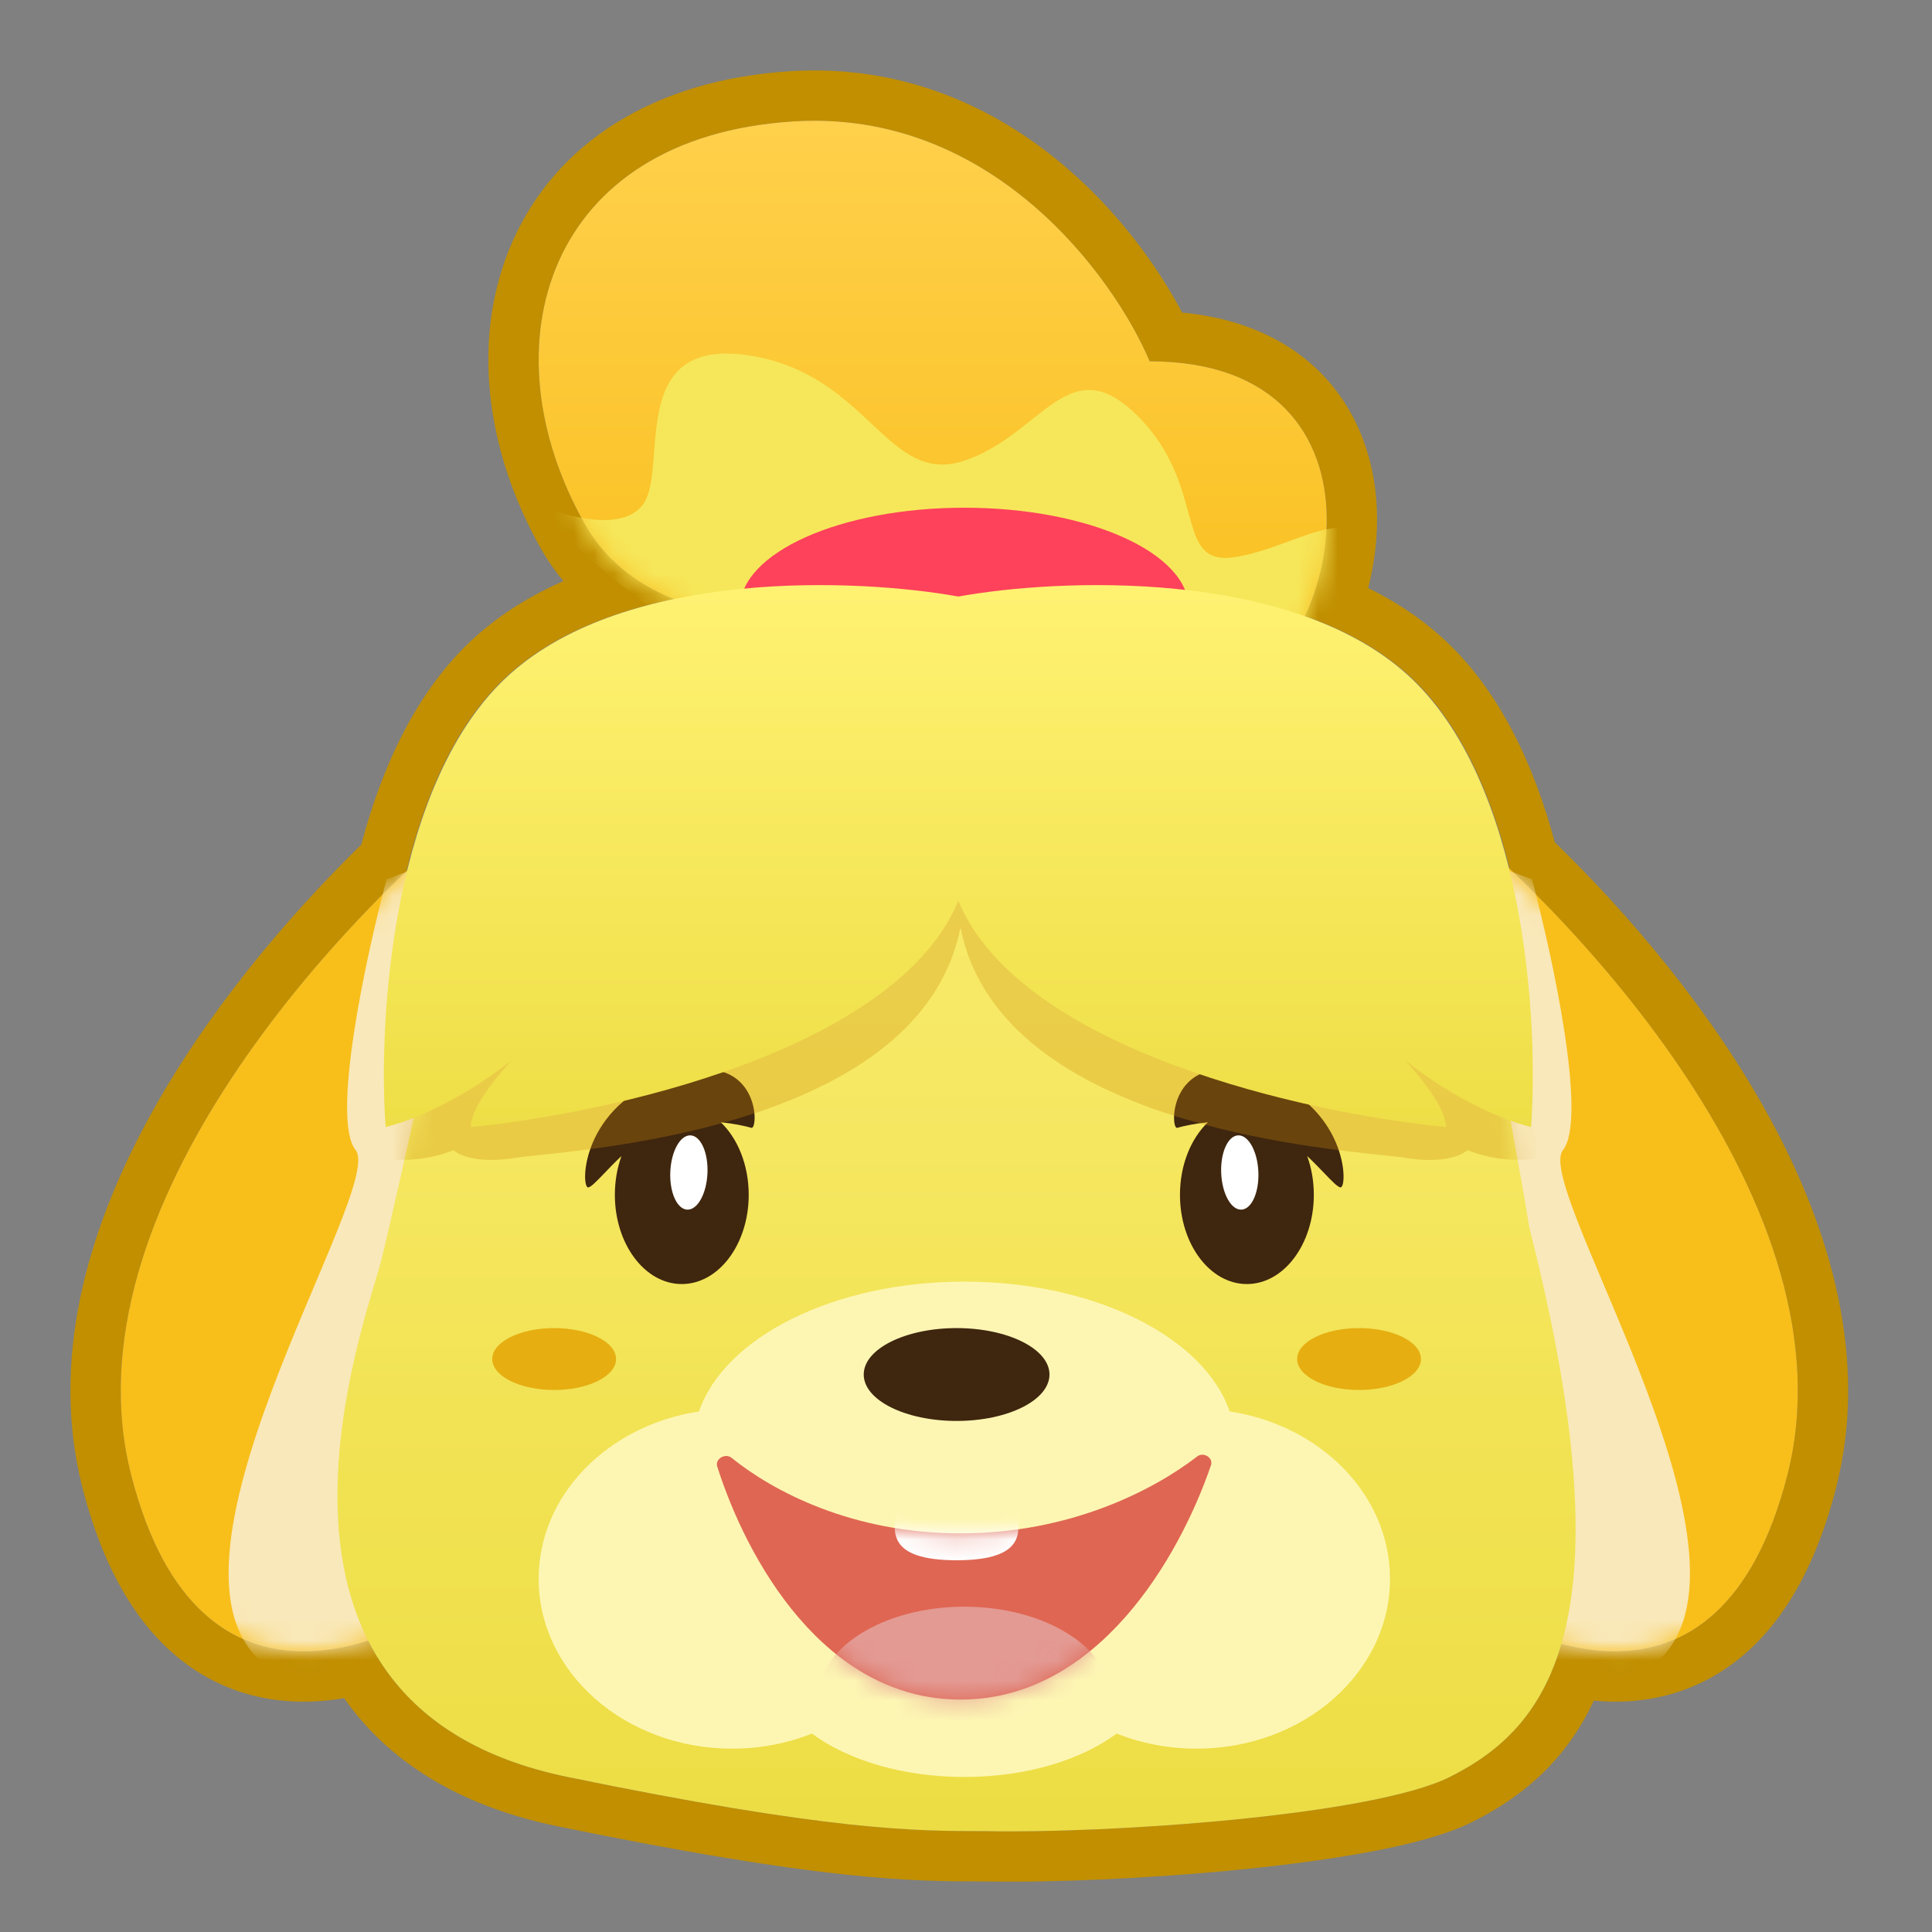 <svg width="96" height="96" viewBox="0 0 96 96" fill="none" xmlns="http://www.w3.org/2000/svg">
<rect x="0" y="0" width="96" height="96" fill="#808080" stroke="none"/>
<path fill-rule="evenodd" clip-rule="evenodd" d="M58.737 15.529C57.551 13.284 55.608 10.561 52.922 8.273C49.589 5.433 45.001 3.18 39.282 3.537C32.388 3.968 27.602 7.179 25.471 11.99C23.395 16.674 24.087 22.322 26.878 27.26C27.21 27.848 27.585 28.384 27.995 28.871C26.424 29.567 24.939 30.465 23.648 31.62C20.67 34.285 18.95 38.19 17.952 41.97C14.255 45.585 10.197 50.367 7.329 55.672C4.34 61.199 2.481 67.603 4.096 73.918C5.298 78.618 7.41 81.762 10.331 83.369C12.555 84.593 14.925 84.749 17.099 84.382C19.221 87.41 22.641 89.704 27.697 90.745C40.887 93.46 45.297 93.488 48.941 93.488C52.136 93.553 57.03 93.354 61.616 92.899C63.919 92.67 66.184 92.373 68.143 92.002C70.037 91.644 71.867 91.178 73.159 90.532C75.491 89.366 77.748 87.608 79.194 84.507C81.21 84.691 83.349 84.38 85.344 83.171C88.093 81.505 90.082 78.428 91.236 73.918C92.86 67.569 90.972 61.13 87.954 55.581C85.057 50.254 80.965 45.457 77.255 41.848C76.253 38.109 74.538 34.257 71.591 31.621C70.501 30.645 69.276 29.856 67.984 29.218C68.632 26.7 68.63 23.881 67.548 21.385C66.149 18.158 63.167 15.954 58.737 15.529ZM67.144 31.594C66.414 31.216 65.644 30.89 64.846 30.609C65.156 29.941 65.408 29.229 65.589 28.496C66.787 23.669 64.962 17.954 57.127 17.954C55.333 13.724 49.282 5.417 39.437 6.032C27.131 6.802 24.055 17.185 29.054 26.03C29.467 26.76 29.968 27.39 30.541 27.93C31.38 28.723 32.374 29.322 33.47 29.763C32.292 30.008 31.137 30.328 30.039 30.738C28.268 31.398 26.646 32.293 25.315 33.484C22.702 35.822 21.119 39.476 20.201 43.272C12.773 50.383 3.728 62.39 6.518 73.298C8.723 81.919 13.77 82.951 18.295 81.525C19.871 84.637 22.871 87.199 28.201 88.296C41.276 90.988 45.506 90.988 48.967 90.988C55.12 91.116 68.195 90.219 72.041 88.296C74.392 87.12 76.525 85.331 77.586 81.685C81.964 82.856 86.698 81.572 88.814 73.298C91.62 62.331 82.46 50.253 75.01 43.157C74.088 39.402 72.511 35.798 69.924 33.484C69.098 32.745 68.16 32.12 67.144 31.594Z" fill="#C18F00"/>
<path d="M39.437 6.032C49.282 5.417 55.333 13.724 57.127 17.954C69.818 17.954 66.741 32.952 60.588 34.874C55.666 36.413 52.128 31.413 50.974 28.721C45.334 30.773 33.054 33.105 29.054 26.03C24.055 17.185 27.131 6.801 39.437 6.032Z" fill="url(#paint0_linear_1_1080)"/>
<mask id="mask0_1_1080" style="mask-type:alpha" maskUnits="userSpaceOnUse" x="26" y="6" width="40" height="30">
<path d="M39.437 6.032C49.282 5.417 55.333 13.724 57.127 17.954C69.818 17.954 66.741 32.952 60.588 34.874C55.666 36.413 52.128 31.413 50.974 28.721C45.334 30.773 33.054 33.105 29.054 26.03C24.055 17.185 27.131 6.801 39.437 6.032Z" fill="#F8BE1A"/>
</mask>
<g mask="url(#mask0_1_1080)">
<path d="M31.949 25.07C30.912 26.467 28.062 25.652 26.766 25.07C29.07 28.126 36.527 34.673 47.928 36.42C62.181 38.602 69.091 30.745 68.227 27.689C67.363 24.633 64.34 27.253 61.317 27.689C58.294 28.126 60.021 24.197 56.566 20.705C53.111 17.212 51.815 21.578 47.928 22.887C44.041 24.197 43.178 18.522 37.131 17.649C31.085 16.776 33.245 23.324 31.949 25.07Z" fill="#F6E75A"/>
</g>
<ellipse cx="47.917" cy="30.227" rx="11.152" ry="4.999" fill="#FE425B"/>
<path d="M24.592 77.913C19.978 81.887 9.902 86.527 6.518 73.298C3.138 60.085 17.125 45.26 24.566 39.477L24.592 77.913Z" fill="#F8BE1A"/>
<mask id="mask1_1_1080" style="mask-type:alpha" maskUnits="userSpaceOnUse" x="6" y="39" width="19" height="44">
<path d="M24.592 77.913C19.978 81.887 9.902 86.527 6.518 73.298C3.138 60.085 17.125 45.26 24.566 39.477L24.592 77.913Z" fill="#F8BE1A"/>
</mask>
<g mask="url(#mask1_1_1080)">
<g style="mix-blend-mode:multiply">
<path d="M17.67 57.147C16.44 55.608 18.183 47.533 19.209 43.687L23.439 42.149L24.592 79.451C23.182 82.143 18.978 86.604 13.44 82.912C6.518 78.297 19.209 59.069 17.67 57.147Z" fill="#F9E8B9"/>
</g>
</g>
<path d="M70.74 77.913C75.354 81.887 85.43 86.527 88.814 73.298C92.194 60.085 78.207 45.26 70.766 39.477L70.74 77.913Z" fill="#F8BE1A"/>
<mask id="mask2_1_1080" style="mask-type:alpha" maskUnits="userSpaceOnUse" x="70" y="39" width="20" height="44">
<path d="M70.74 77.913C75.354 81.887 85.43 86.527 88.814 73.298C92.194 60.085 78.207 45.26 70.766 39.477L70.74 77.913Z" fill="#F8BE1A"/>
</mask>
<g mask="url(#mask2_1_1080)">
<g style="mix-blend-mode:multiply">
<path d="M77.662 57.147C78.892 55.608 77.149 47.533 76.124 43.687L71.893 42.149L70.74 79.451C72.15 82.143 76.354 86.604 81.892 82.912C88.814 78.298 76.124 59.069 77.662 57.147Z" fill="#F9E8B9"/>
</g>
</g>
<path d="M23.586 41.764L48.967 31.766L73.194 41.764C73.194 46.687 75.221 56.121 75.99 60.992C80.989 80.605 77.001 85.816 72.041 88.296C68.195 90.219 55.12 91.116 48.967 90.988C45.506 90.988 41.276 90.988 28.201 88.296C10.837 84.721 18.202 65.607 18.971 62.53C19.587 60.069 22.304 47.661 23.586 41.764Z" fill="url(#paint1_linear_1_1080)"/>
<ellipse cx="27.535" cy="67.53" rx="3.076" ry="1.538" fill="#E6AE11"/>
<ellipse cx="67.53" cy="67.53" rx="3.076" ry="1.538" fill="#E6AE11"/>
<path fill-rule="evenodd" clip-rule="evenodd" d="M47.917 63.684C54.419 63.684 59.844 66.454 61.102 70.136C65.626 70.822 69.068 74.284 69.068 78.451C69.068 83.112 64.764 86.89 59.454 86.89C58.039 86.89 56.696 86.621 55.486 86.14C53.726 87.453 50.99 88.296 47.917 88.296C44.844 88.296 42.108 87.453 40.348 86.14C39.139 86.621 37.795 86.89 36.38 86.89C31.071 86.89 26.766 83.112 26.766 78.451C26.766 74.284 30.208 70.822 34.733 70.136C35.991 66.454 41.416 63.684 47.917 63.684Z" fill="#FDF6B3"/>
<path d="M47.728 76.192C42.336 76.192 38.398 74.093 36.354 72.44C36.042 72.188 35.518 72.487 35.639 72.87C37.095 77.461 40.943 84.451 47.728 84.451C54.542 84.451 58.598 77.4 60.172 72.81C60.301 72.434 59.802 72.127 59.487 72.371C57.337 74.033 53.195 76.192 47.728 76.192Z" fill="#DF6653"/>
<mask id="mask3_1_1080" style="mask-type:alpha" maskUnits="userSpaceOnUse" x="35" y="72" width="26" height="13">
<path d="M47.728 76.192C42.643 76.192 38.851 74.325 36.721 72.726C36.304 72.412 35.617 72.819 35.785 73.313C37.342 77.897 41.158 84.45 47.728 84.45C54.334 84.45 58.348 77.823 60.021 73.236C60.199 72.75 59.545 72.338 59.126 72.641C56.891 74.258 52.903 76.192 47.728 76.192Z" fill="#DF6653"/>
</mask>
<g mask="url(#mask3_1_1080)">
<ellipse cx="47.917" cy="84.451" rx="7.307" ry="4.615" fill="#E39A93"/>
<path d="M47.533 77.528C43.973 77.528 44.481 75.99 44.481 75.221H50.584C50.584 75.99 51.093 77.528 47.533 77.528Z" fill="white"/>
</g>
<ellipse cx="47.533" cy="68.299" rx="4.615" ry="2.307" fill="#3F260F"/>
<path fill-rule="evenodd" clip-rule="evenodd" d="M35.814 55.764C36.447 55.828 37 55.944 37.35 56.044C37.719 56.044 37.719 51.979 33.285 53.457C28.851 54.935 28.851 59 29.221 59C29.355 59 29.635 58.708 30.026 58.301C30.27 58.045 30.558 57.745 30.881 57.443C30.67 58.026 30.552 58.679 30.552 59.37C30.552 61.818 32.041 63.804 33.877 63.804C35.714 63.804 37.203 61.818 37.203 59.37C37.203 57.884 36.655 56.569 35.814 55.764Z" fill="#3F260F"/>
<ellipse cx="34.23" cy="58.261" rx="0.924" ry="1.847" transform="rotate(2.565 34.23 58.261)" fill="white"/>
<path fill-rule="evenodd" clip-rule="evenodd" d="M60.021 55.764C59.388 55.828 58.835 55.944 58.484 56.044C58.115 56.044 58.115 51.979 62.549 53.457C66.983 54.935 66.983 59 66.614 59C66.48 59 66.2 58.708 65.809 58.301C65.564 58.045 65.276 57.745 64.953 57.443C65.164 58.026 65.283 58.679 65.283 59.37C65.283 61.818 63.794 63.804 61.957 63.804C60.12 63.804 58.632 61.818 58.632 59.37C58.632 57.884 59.179 56.569 60.021 55.764Z" fill="#3F260F"/>
<ellipse cx="0.924" cy="1.847" rx="0.924" ry="1.847" transform="matrix(-0.999 0.045 0.045 0.999 62.444 56.374)" fill="white"/>
<g style="mix-blend-mode:multiply">
<mask id="mask4_1_1080" style="mask-type:alpha" maskUnits="userSpaceOnUse" x="16" y="31" width="63" height="60">
<path d="M23.586 41.764L48.967 31.766L73.194 41.764C73.194 46.687 75.221 56.121 75.99 60.992C80.989 80.605 77.001 85.816 72.041 88.296C68.195 90.219 55.12 91.116 48.967 90.988C45.506 90.988 41.276 90.988 28.201 88.296C10.837 84.721 18.202 65.607 18.971 62.53C19.587 60.069 22.304 47.661 23.586 41.764Z" fill="url(#paint2_linear_1_1080)"/>
</mask>
<g mask="url(#mask4_1_1080)">
<g style="mix-blend-mode:multiply" opacity="0.3">
<path fill-rule="evenodd" clip-rule="evenodd" d="M19.075 57.531C19.588 57.659 20.998 57.762 22.536 57.147C22.793 57.403 23.767 57.839 25.613 57.531C25.837 57.494 26.229 57.453 26.753 57.398C31.31 56.92 45.882 55.394 47.725 46.088C49.568 55.394 64.14 56.92 68.697 57.398C69.221 57.453 69.613 57.494 69.837 57.531C71.683 57.839 72.657 57.403 72.914 57.147C74.452 57.762 75.862 57.659 76.375 57.531C76.375 48.423 57.649 44.808 47.917 44.098C47.917 44.089 47.917 44.081 47.917 44.072C47.853 44.076 47.789 44.08 47.725 44.085C47.66 44.08 47.596 44.076 47.533 44.072C47.533 44.081 47.533 44.089 47.533 44.098C37.8 44.808 19.075 48.423 19.075 57.531Z" fill="#CB8807"/>
</g>
</g>
</g>
<path fill-rule="evenodd" clip-rule="evenodd" d="M47.62 29.642C42.62 28.738 31.16 28.247 25.315 33.519C19.47 38.79 18.777 50.703 19.162 56C20.356 55.722 22.841 54.728 25.399 52.703C24.297 53.929 23.392 55.192 23.392 56C30.186 55.354 44.543 52.201 47.62 44.759V29.642ZM47.62 29.642C52.619 28.738 64.079 28.247 69.924 33.519C75.769 38.79 76.462 50.703 76.077 56C74.883 55.722 72.398 54.728 69.84 52.703C70.942 53.929 71.847 55.192 71.847 56C65.053 55.354 50.696 52.201 47.62 44.759V29.642Z" fill="url(#paint3_linear_1_1080)"/>
<defs>
<linearGradient id="paint0_linear_1_1080" x1="46.346" y1="6" x2="46.346" y2="35.162" gradientUnits="userSpaceOnUse">
<stop stop-color="#FFD04B"/>
<stop offset="1" stop-color="#F8BE1A"/>
</linearGradient>
<linearGradient id="paint1_linear_1_1080" x1="47.53" y1="31.766" x2="47.53" y2="91" gradientUnits="userSpaceOnUse">
<stop stop-color="#FBEE74"/>
<stop offset="1" stop-color="#EDDD44"/>
</linearGradient>
<linearGradient id="paint2_linear_1_1080" x1="47.53" y1="31.766" x2="47.53" y2="91" gradientUnits="userSpaceOnUse">
<stop stop-color="#FBEE74"/>
<stop offset="1" stop-color="#EDDD44"/>
</linearGradient>
<linearGradient id="paint3_linear_1_1080" x1="47.62" y1="29.074" x2="47.62" y2="56" gradientUnits="userSpaceOnUse">
<stop stop-color="#FFF272"/>
<stop offset="1" stop-color="#EEDE46"/>
</linearGradient>
</defs>
</svg>
